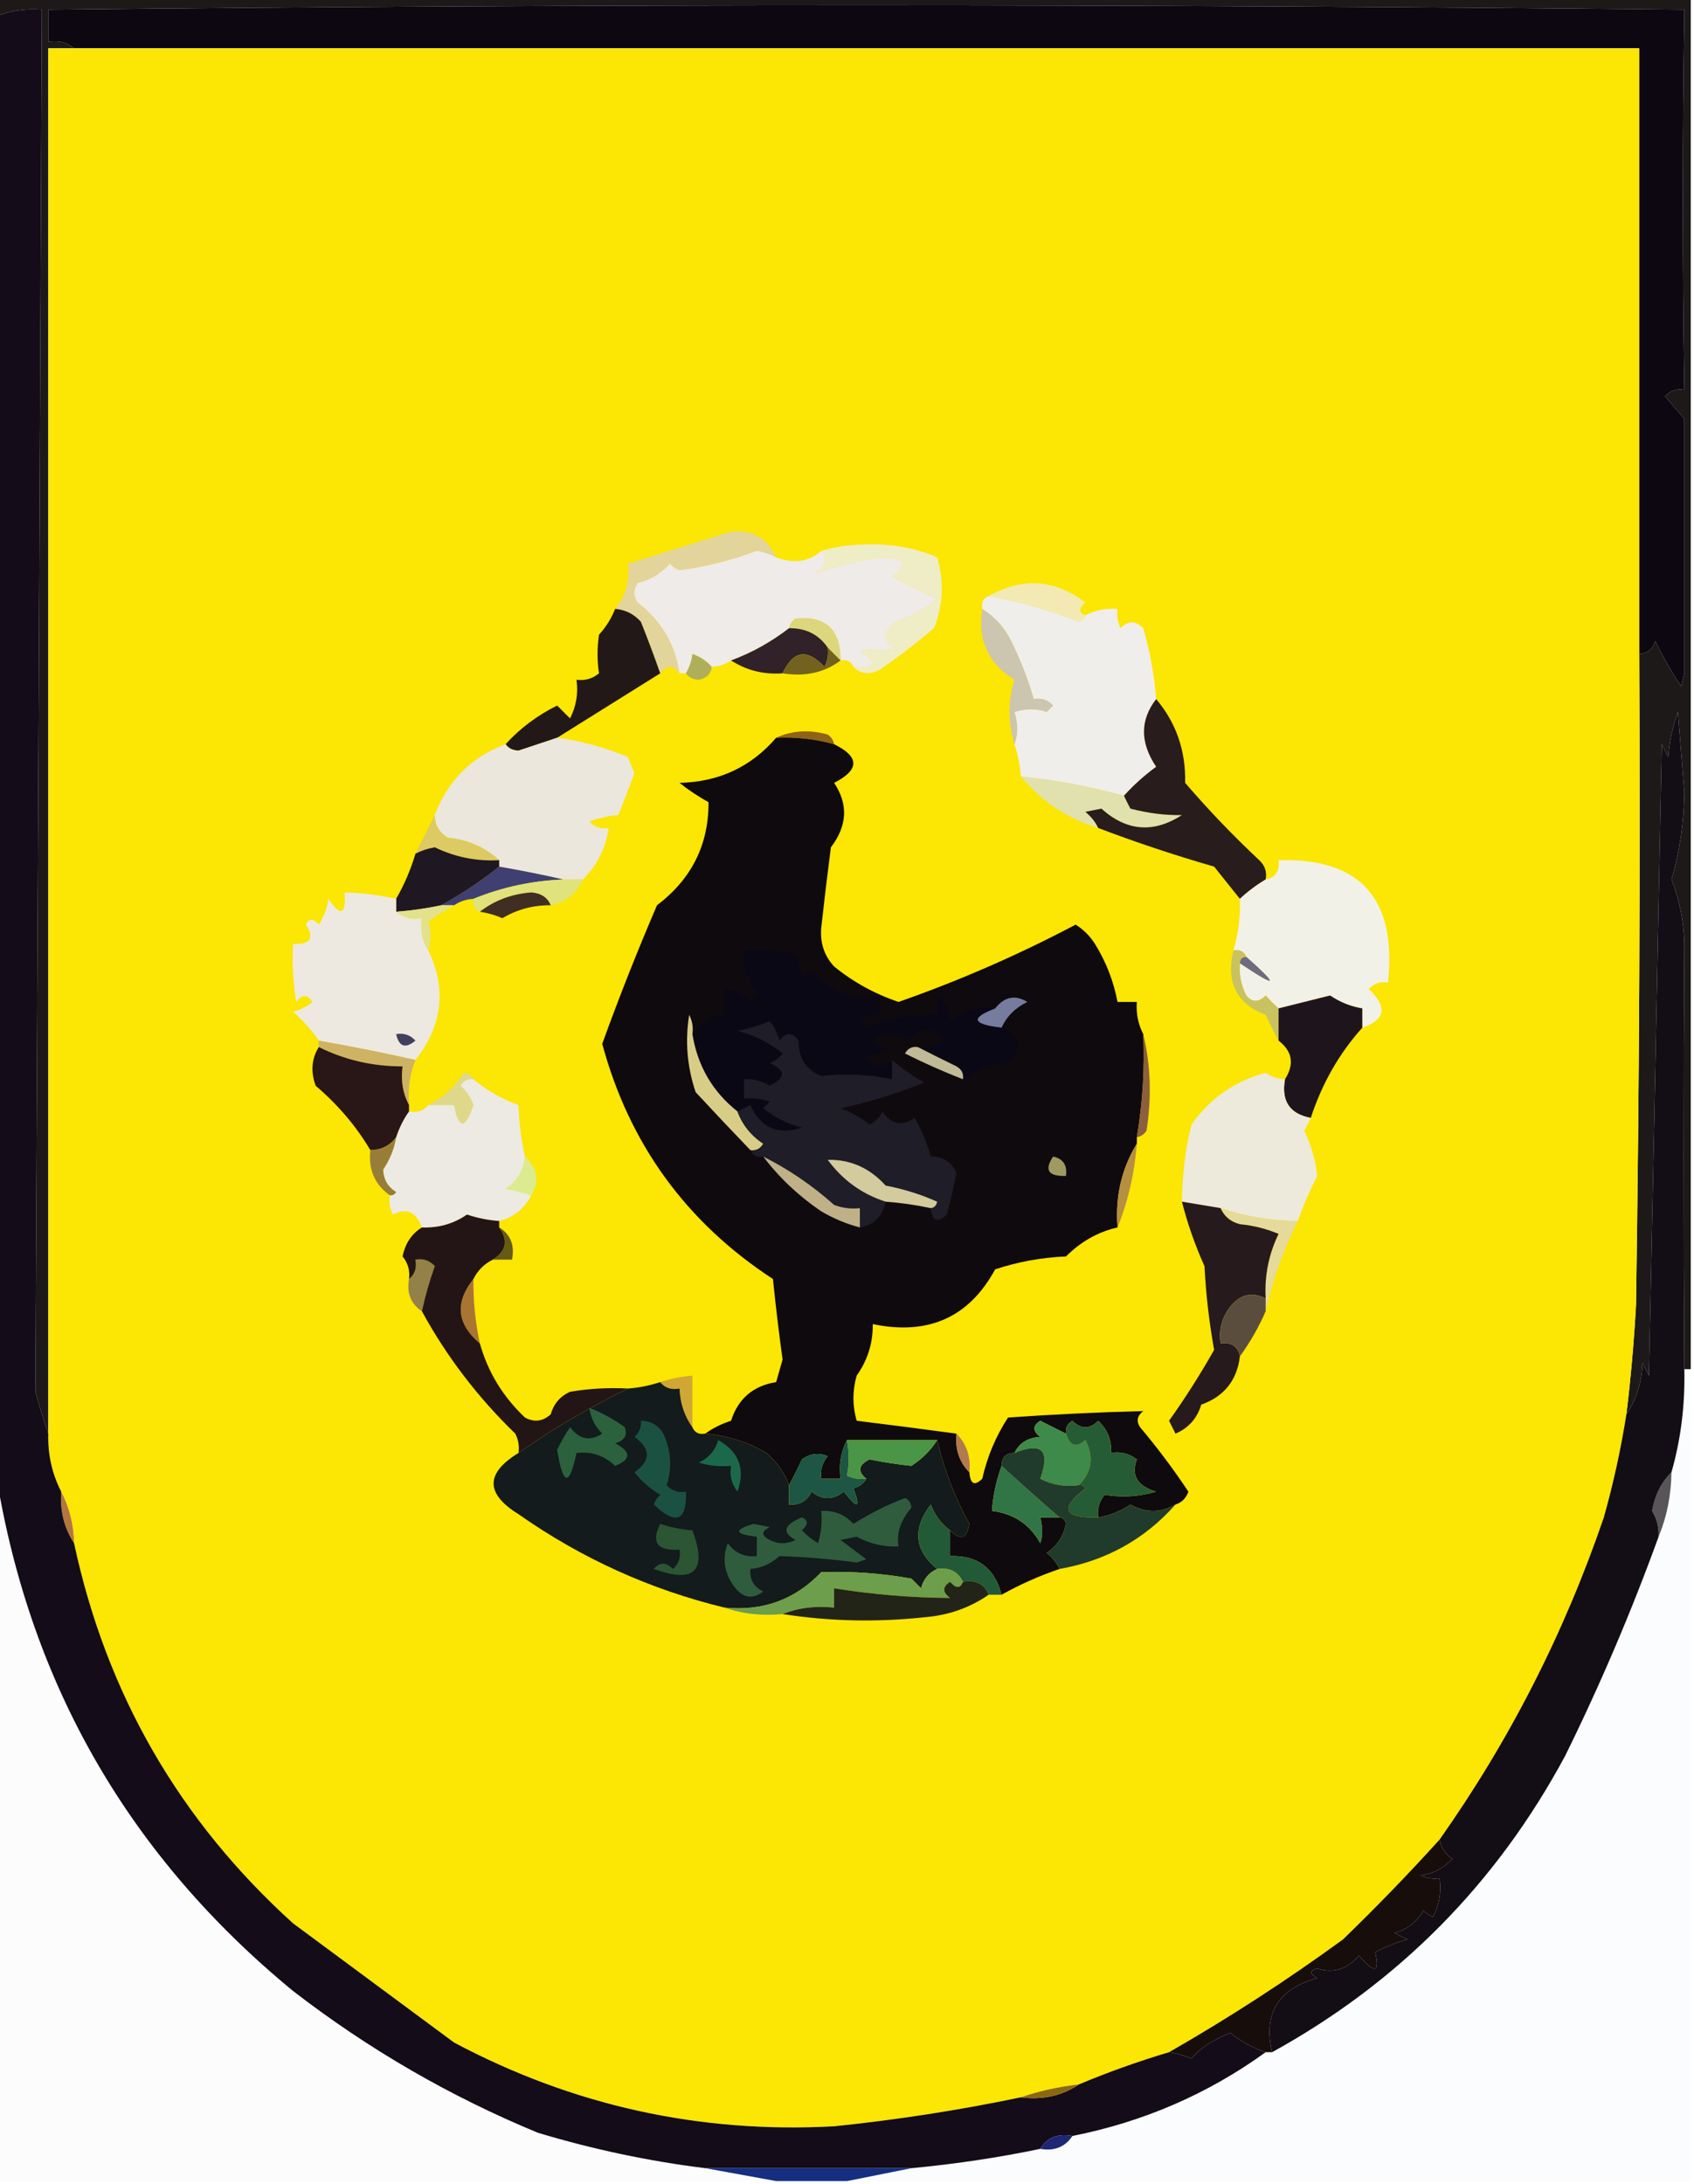 <?xml version="1.0" encoding="UTF-8"?>
<!DOCTYPE svg PUBLIC "-//W3C//DTD SVG 1.1//EN" "http://www.w3.org/Graphics/SVG/1.1/DTD/svg11.dtd">
<svg xmlns="http://www.w3.org/2000/svg" version="1.1" width="263px" height="339px" style="shape-rendering:geometricPrecision; text-rendering:geometricPrecision; image-rendering:optimizeQuality; fill-rule:evenodd; clip-rule:evenodd" xmlns:xlink="http://www.w3.org/1999/xlink">
<g><path style="opacity:1" fill="#1c1918" d="M -0.5,-0.5 C 87.167,-0.5 174.833,-0.5 262.5,-0.5C 262.5,70.5 262.5,141.5 262.5,212.5C 262.167,212.5 261.833,212.5 261.5,212.5C 261.365,190.349 261.365,168.349 261.5,146.5C 261.411,142.972 260.744,139.638 259.5,136.5C 260.772,132.183 261.438,127.683 261.5,123C 261.167,118.833 260.833,114.667 260.5,110.5C 259.686,112.766 259.186,115.1 259,117.5C 258.667,116.833 258.333,116.167 258,115.5C 257.36,148.167 256.693,180.834 256,213.5C 255.667,212.833 255.333,212.167 255,211.5C 254.902,214.522 254.068,217.189 252.5,219.5C 253.188,213.866 253.688,208.199 254,202.5C 254.5,168.835 254.667,135.168 254.5,101.5C 255.75,101.423 256.583,100.756 257,99.5C 258.182,101.938 259.515,104.271 261,106.5C 261.167,105.833 261.333,105.167 261.5,104.5C 261.49,91.352 261.49,78.185 261.5,65C 260.491,63.832 259.491,62.665 258.5,61.5C 259.325,60.614 260.325,60.281 261.5,60.5C 261.192,40.907 261.192,21.241 261.5,1.5C 176.022,0.612 91.355,0.612 7.5,1.5C 7.5,3.167 7.5,4.833 7.5,6.5C 9.099,6.232 10.432,6.566 11.5,7.5C 10.167,7.5 8.833,7.5 7.5,7.5C 7.5,79.167 7.5,150.833 7.5,222.5C 6.784,220.444 6.117,218.277 5.5,216C 5.845,144.512 6.178,73.012 6.5,1.5C 4.05,1.298 1.717,1.631 -0.5,2.5C -0.5,1.5 -0.5,0.5 -0.5,-0.5 Z"/></g>
<g><path style="opacity:1" fill="#0c0711" d="M 254.5,101.5 C 254.5,70.167 254.5,38.833 254.5,7.5C 173.5,7.5 92.5,7.5 11.5,7.5C 10.432,6.566 9.099,6.232 7.5,6.5C 7.5,4.833 7.5,3.167 7.5,1.5C 91.355,0.612 176.022,0.612 261.5,1.5C 261.192,21.241 261.192,40.907 261.5,60.5C 260.325,60.281 259.325,60.614 258.5,61.5C 259.491,62.665 260.491,63.832 261.5,65C 261.49,78.185 261.49,91.352 261.5,104.5C 261.333,105.167 261.167,105.833 261,106.5C 259.515,104.271 258.182,101.938 257,99.5C 256.583,100.756 255.75,101.423 254.5,101.5 Z"/></g>
<g><path style="opacity:1" fill="#fce603" d="M 11.5,7.5 C 92.5,7.5 173.5,7.5 254.5,7.5C 254.5,38.833 254.5,70.167 254.5,101.5C 254.667,135.168 254.5,168.835 254,202.5C 253.688,208.199 253.188,213.866 252.5,219.5C 251.653,224.888 250.487,230.221 249,235.5C 242.867,253.441 234.367,270.107 223.5,285.5C 218.731,290.771 213.731,295.938 208.5,301C 199.776,307.356 190.776,313.189 181.5,318.5C 176.729,319.919 172.062,321.585 167.5,323.5C 164.311,323.858 161.311,324.525 158.5,325.5C 148.943,327.493 139.276,328.993 129.5,330C 108.601,331.129 88.935,326.796 70.5,317C 62.181,310.838 53.848,304.671 45.5,298.5C 27.833,282.519 16.5,262.852 11.5,239.5C 11.435,236.572 10.768,233.905 9.5,231.5C 8.072,228.697 7.405,225.697 7.5,222.5C 7.5,150.833 7.5,79.167 7.5,7.5C 8.833,7.5 10.167,7.5 11.5,7.5 Z"/></g>
<g><path style="opacity:1" fill="#e2d49a" d="M 120.5,86.5 C 119.584,86.018 118.584,85.685 117.5,85.5C 113.449,87.016 109.449,88.016 105.5,88.5C 104.914,88.291 104.414,87.957 104,87.5C 102.663,89.004 100.996,90.004 99,90.5C 98.333,91.5 98.333,92.5 99,93.5C 102.688,96.335 104.854,100.002 105.5,104.5C 104.5,103.167 103.5,103.167 102.5,104.5C 101.578,101.874 100.578,99.207 99.5,96.5C 98.423,95.295 97.09,94.628 95.5,94.5C 97.148,92.544 97.815,90.211 97.5,87.5C 102.869,85.808 108.203,84.141 113.5,82.5C 116.864,82.226 119.197,83.559 120.5,86.5 Z"/></g>
<g><path style="opacity:1" fill="#efebe9" d="M 120.5,86.5 C 123.277,87.528 125.61,87.195 127.5,85.5C 128.645,86.793 128.311,87.959 126.5,89C 129.78,87.81 133.28,86.977 137,86.5C 140.605,86.584 141.105,87.584 138.5,89.5C 140.824,90.662 143.158,91.829 145.5,93C 143.535,94.565 141.369,95.732 139,96.5C 136.887,98.271 137.053,99.771 139.5,101C 137.557,100.695 135.557,100.695 133.5,101C 136.332,102.908 135.999,103.741 132.5,103.5C 132.158,102.662 131.492,102.328 130.5,102.5C 130.512,97.675 128.179,95.509 123.5,96C 122.944,96.383 122.611,96.883 122.5,97.5C 119.703,99.653 116.703,101.319 113.5,102.5C 112.609,103.11 111.609,103.443 110.5,103.5C 109.739,102.609 108.739,101.942 107.5,101.5C 107.407,102.472 107.074,103.472 106.5,104.5C 106.167,104.5 105.833,104.5 105.5,104.5C 104.854,100.002 102.688,96.335 99,93.5C 98.333,92.5 98.333,91.5 99,90.5C 100.996,90.004 102.663,89.004 104,87.5C 104.414,87.957 104.914,88.291 105.5,88.5C 109.449,88.016 113.449,87.016 117.5,85.5C 118.584,85.685 119.584,86.018 120.5,86.5 Z"/></g>
<g><path style="opacity:1" fill="#efedc5" d="M 127.5,85.5 C 129.641,84.837 131.975,84.503 134.5,84.5C 138.403,84.365 142.07,85.031 145.5,86.5C 146.604,90.267 146.437,93.933 145,97.5C 142.263,99.828 139.43,101.995 136.5,104C 134.934,104.765 133.601,104.598 132.5,103.5C 135.999,103.741 136.332,102.908 133.5,101C 135.557,100.695 137.557,100.695 139.5,101C 137.053,99.771 136.887,98.271 139,96.5C 141.369,95.732 143.535,94.565 145.5,93C 143.158,91.829 140.824,90.662 138.5,89.5C 141.105,87.584 140.605,86.584 137,86.5C 133.28,86.977 129.78,87.81 126.5,89C 128.311,87.959 128.645,86.793 127.5,85.5 Z"/></g>
<g><path style="opacity:1" fill="#f2eab2" d="M 168.5,95.5 C 168.44,96.043 168.107,96.376 167.5,96.5C 162.975,94.752 158.309,93.419 153.5,92.5C 158.719,89.556 163.719,89.889 168.5,93.5C 167.45,94.429 167.45,95.095 168.5,95.5 Z"/></g>
<g><path style="opacity:1" fill="#f0eeeb" d="M 153.5,92.5 C 158.309,93.419 162.975,94.752 167.5,96.5C 168.107,96.376 168.44,96.043 168.5,95.5C 170.042,94.699 171.708,94.366 173.5,94.5C 173.351,95.552 173.517,96.552 174,97.5C 175.113,96.289 176.28,96.289 177.5,97.5C 178.539,101.105 179.205,104.772 179.5,108.5C 176.984,111.754 176.984,115.254 179.5,119C 177.638,120.366 175.972,121.866 174.5,123.5C 169.321,122.067 163.988,121.067 158.5,120.5C 158.371,118.784 158.038,117.117 157.5,115.5C 158.071,114.027 158.071,112.36 157.5,110.5C 159.331,109.948 160.997,109.948 162.5,110.5C 162.833,110.167 163.167,109.833 163.5,109.5C 162.675,108.614 161.675,108.281 160.5,108.5C 159.609,105.425 158.443,102.425 157,99.5C 155.951,97.382 154.451,95.716 152.5,94.5C 152.328,93.508 152.662,92.842 153.5,92.5 Z"/></g>
<g><path style="opacity:1" fill="#dcd67d" d="M 130.5,102.5 C 129.833,101.833 129.167,101.167 128.5,100.5C 127.089,98.461 125.089,97.461 122.5,97.5C 122.611,96.883 122.944,96.383 123.5,96C 128.179,95.509 130.512,97.675 130.5,102.5 Z"/></g>
<g><path style="opacity:1" fill="#231818" d="M 95.5,94.5 C 97.09,94.628 98.423,95.295 99.5,96.5C 100.578,99.207 101.578,101.874 102.5,104.5C 97.167,107.833 91.833,111.167 86.5,114.5C 84.516,115.156 82.516,115.822 80.5,116.5C 79.584,116.457 78.917,116.124 78.5,115.5C 80.74,113.034 83.407,111.034 86.5,109.5C 87.167,110.167 87.833,110.833 88.5,111.5C 89.466,109.604 89.799,107.604 89.5,105.5C 90.822,105.67 91.989,105.337 93,104.5C 92.695,102.557 92.695,100.557 93,98.5C 94.095,97.307 94.928,95.973 95.5,94.5 Z"/></g>
<g><path style="opacity:1" fill="#302228" d="M 122.5,97.5 C 125.089,97.461 127.089,98.461 128.5,100.5C 128.649,101.552 128.483,102.552 128,103.5C 125.294,100.61 123.128,100.943 121.5,104.5C 118.579,104.717 115.913,104.051 113.5,102.5C 116.703,101.319 119.703,99.653 122.5,97.5 Z"/></g>
<g><path style="opacity:1" fill="#73621f" d="M 128.5,100.5 C 129.167,101.167 129.833,101.833 130.5,102.5C 128.012,104.388 125.012,105.055 121.5,104.5C 123.128,100.943 125.294,100.61 128,103.5C 128.483,102.552 128.649,101.552 128.5,100.5 Z"/></g>
<g><path style="opacity:1" fill="#afaf59" d="M 110.5,103.5 C 110.38,104.586 109.713,105.253 108.5,105.5C 107.584,105.457 106.917,105.124 106.5,104.5C 107.074,103.472 107.407,102.472 107.5,101.5C 108.739,101.942 109.739,102.609 110.5,103.5 Z"/></g>
<g><path style="opacity:1" fill="#ccc5b0" d="M 152.5,94.5 C 154.451,95.716 155.951,97.382 157,99.5C 158.443,102.425 159.609,105.425 160.5,108.5C 161.675,108.281 162.675,108.614 163.5,109.5C 163.167,109.833 162.833,110.167 162.5,110.5C 160.997,109.948 159.331,109.948 157.5,110.5C 158.071,112.36 158.071,114.027 157.5,115.5C 156.491,112.026 156.491,108.693 157.5,105.5C 153.419,103 151.752,99.334 152.5,94.5 Z"/></g>
<g><path style="opacity:1" fill="#8e6217" d="M 120.5,114.5 C 122.966,113.366 125.633,113.199 128.5,114C 129.056,114.383 129.389,114.883 129.5,115.5C 126.57,114.701 123.57,114.368 120.5,114.5 Z"/></g>
<g><path style="opacity:1" fill="#ebe7dd" d="M 86.5,114.5 C 90.224,114.984 93.89,115.984 97.5,117.5C 97.833,118.333 98.167,119.167 98.5,120C 97.701,122.149 96.868,124.316 96,126.5C 94.578,126.594 93.078,126.928 91.5,127.5C 92.325,128.386 93.325,128.719 94.5,128.5C 94.052,131.613 92.718,134.28 90.5,136.5C 89.5,136.5 88.5,136.5 87.5,136.5C 84.275,135.763 80.941,135.097 77.5,134.5C 77.5,134.167 77.5,133.833 77.5,133.5C 75.333,131.489 72.666,130.322 69.5,130C 68.177,129.184 67.511,128.017 67.5,126.5C 69.549,121.117 73.216,117.45 78.5,115.5C 78.917,116.124 79.584,116.457 80.5,116.5C 82.516,115.822 84.516,115.156 86.5,114.5 Z"/></g>
<g><path style="opacity:1" fill="#e1e1ad" d="M 158.5,120.5 C 163.988,121.067 169.321,122.067 174.5,123.5C 174.804,124.15 175.137,124.817 175.5,125.5C 178.271,126.217 180.937,126.551 183.5,126.5C 179.072,129.35 174.905,129.017 171,125.5C 170.167,125.667 169.333,125.833 168.5,126C 169.381,126.708 170.047,127.542 170.5,128.5C 165.669,127.057 161.669,124.391 158.5,120.5 Z"/></g>
<g><path style="opacity:1" fill="#0f0a0e" d="M 120.5,114.5 C 123.57,114.368 126.57,114.701 129.5,115.5C 133.473,117.46 133.473,119.46 129.5,121.5C 131.719,124.822 131.553,128.156 129,131.5C 128.459,135.662 127.959,139.828 127.5,144C 127.305,146.352 127.972,148.352 129.5,150C 132.477,152.419 135.81,154.252 139.5,155.5C 148.944,152.196 158.11,148.196 167,143.5C 168.221,144.272 169.221,145.272 170,146.5C 171.722,149.279 172.889,152.279 173.5,155.5C 174.5,155.5 175.5,155.5 176.5,155.5C 176.366,157.292 176.699,158.958 177.5,160.5C 177.733,165.895 177.4,171.228 176.5,176.5C 176.5,176.833 176.5,177.167 176.5,177.5C 174.124,181.393 173.124,185.727 173.5,190.5C 170.486,191.179 167.82,192.679 165.5,195C 161.713,195.16 158.046,195.826 154.5,197C 150.452,204.457 144.119,207.291 135.5,205.5C 135.54,208.425 134.707,211.091 133,213.5C 132.333,215.833 132.333,218.167 133,220.5C 138.267,221.145 143.433,221.812 148.5,222.5C 148.259,224.898 148.926,226.898 150.5,228.5C 150.639,230.337 151.306,230.67 152.5,229.5C 153.267,226.082 154.6,222.915 156.5,220C 163.535,219.507 170.535,219.174 177.5,219C 176.549,219.718 176.383,220.551 177,221.5C 179.692,224.692 182.192,228.025 184.5,231.5C 184.145,232.522 183.478,233.189 182.5,233.5C 180.186,234.821 177.853,234.821 175.5,233.5C 173.944,234.547 172.277,235.214 170.5,235.5C 170.33,234.178 170.663,233.011 171.5,232C 174.199,232.438 176.865,232.272 179.5,231.5C 176.58,230.638 175.58,228.972 176.5,226.5C 175.311,225.571 173.978,225.238 172.5,225.5C 172.617,223.516 171.95,221.85 170.5,220.5C 169.167,221.833 167.833,221.833 166.5,220.5C 165.702,220.957 165.369,221.624 165.5,222.5C 164.193,221.847 162.86,221.18 161.5,220.5C 160.289,221.274 160.289,222.107 161.5,223C 159.563,223.122 158.23,223.955 157.5,225.5C 156.167,225.5 155.5,226.167 155.5,227.5C 154.657,229.836 154.157,232.169 154,234.5C 157.382,234.912 159.882,236.579 161.5,239.5C 161.906,238.443 161.906,237.109 161.5,235.5C 162.5,235.5 163.5,235.5 164.5,235.5C 165.043,235.56 165.376,235.893 165.5,236.5C 165.099,238.434 164.099,239.934 162.5,241C 163.381,241.708 164.047,242.542 164.5,243.5C 161.378,244.561 158.378,245.894 155.5,247.5C 154.431,243.357 151.765,241.357 147.5,241.5C 147.5,240.167 147.5,238.833 147.5,237.5C 149.124,239.137 150.124,238.803 150.5,236.5C 148.231,232.387 146.564,228.054 145.5,223.5C 140.833,223.5 136.167,223.5 131.5,223.5C 130.539,225.265 130.205,227.265 130.5,229.5C 129.5,229.5 128.5,229.5 127.5,229.5C 127.33,228.178 127.663,227.011 128.5,226C 127.101,225.405 125.768,225.572 124.5,226.5C 123.828,227.949 123.161,229.282 122.5,230.5C 121.79,228.588 120.623,226.921 119,225.5C 116.042,223.782 112.875,222.782 109.5,222.5C 110.641,221.661 111.974,220.994 113.5,220.5C 114.596,217.072 116.929,215.072 120.5,214.5C 120.833,213.333 121.167,212.167 121.5,211C 120.927,206.842 120.427,202.676 120,198.5C 106.524,189.692 97.691,177.526 93.5,162C 96.097,154.813 98.931,147.647 102,140.5C 107.375,136.417 110.042,131.083 110,124.5C 108.414,123.624 106.914,122.624 105.5,121.5C 111.606,121.362 116.606,119.029 120.5,114.5 Z"/></g>
<g><path style="opacity:1" fill="#ddca62" d="M 67.5,126.5 C 67.511,128.017 68.177,129.184 69.5,130C 72.666,130.322 75.333,131.489 77.5,133.5C 73.987,133.693 70.654,133.026 67.5,131.5C 66.416,131.685 65.416,132.018 64.5,132.5C 65.522,130.456 66.522,128.456 67.5,126.5 Z"/></g>
<g><path style="opacity:1" fill="#281c1d" d="M 179.5,108.5 C 182.605,112.177 184.105,116.51 184,121.5C 187.603,125.692 191.436,129.692 195.5,133.5C 196.386,134.325 196.719,135.325 196.5,136.5C 195.074,137.341 193.74,138.341 192.5,139.5C 191.19,137.852 189.857,136.186 188.5,134.5C 182.294,132.708 176.294,130.708 170.5,128.5C 170.047,127.542 169.381,126.708 168.5,126C 169.333,125.833 170.167,125.667 171,125.5C 174.905,129.017 179.072,129.35 183.5,126.5C 180.937,126.551 178.271,126.217 175.5,125.5C 175.137,124.817 174.804,124.15 174.5,123.5C 175.972,121.866 177.638,120.366 179.5,119C 176.984,115.254 176.984,111.754 179.5,108.5 Z"/></g>
<g><path style="opacity:1" fill="#f2f1e7" d="M 211.5,159.5 C 211.5,158.5 211.5,157.5 211.5,156.5C 209.723,156.214 208.056,155.547 206.5,154.5C 203.815,155.171 201.148,155.838 198.5,156.5C 197.849,155.909 197.182,155.243 196.5,154.5C 195.391,155.59 194.391,155.59 193.5,154.5C 192.691,152.929 192.357,151.262 192.5,149.5C 198.338,153.418 198.671,153.084 193.5,148.5C 193.158,147.662 192.492,147.328 191.5,147.5C 192.265,144.904 192.599,142.237 192.5,139.5C 193.74,138.341 195.074,137.341 196.5,136.5C 198.048,136.179 198.715,135.179 198.5,133.5C 211.203,133.127 216.869,139.46 215.5,152.5C 214.325,152.281 213.325,152.614 212.5,153.5C 215.455,156.264 215.121,158.264 211.5,159.5 Z"/></g>
<g><path style="opacity:1" fill="#3f3f72" d="M 77.5,134.5 C 80.941,135.097 84.275,135.763 87.5,136.5C 82.636,136.679 77.97,137.679 73.5,139.5C 72.391,139.557 71.391,139.89 70.5,140.5C 69.833,140.5 69.167,140.5 68.5,140.5C 71.667,138.75 74.667,136.75 77.5,134.5 Z"/></g>
<g><path style="opacity:1" fill="#1f1722" d="M 77.5,133.5 C 77.5,133.833 77.5,134.167 77.5,134.5C 74.667,136.75 71.667,138.75 68.5,140.5C 66.194,140.993 63.861,141.326 61.5,141.5C 61.5,140.833 61.5,140.167 61.5,139.5C 62.773,137.287 63.773,134.954 64.5,132.5C 65.416,132.018 66.416,131.685 67.5,131.5C 70.654,133.026 73.987,133.693 77.5,133.5 Z"/></g>
<g><path style="opacity:1" fill="#e0e27b" d="M 87.5,136.5 C 88.5,136.5 89.5,136.5 90.5,136.5C 89.556,138.688 87.889,140.021 85.5,140.5C 85.03,139.307 84.03,138.64 82.5,138.5C 79.445,138.737 76.778,139.737 74.5,141.5C 73.662,141.158 73.328,140.492 73.5,139.5C 77.97,137.679 82.636,136.679 87.5,136.5 Z"/></g>
<g><path style="opacity:1" fill="#412e23" d="M 85.5,140.5 C 82.819,140.462 80.319,141.129 78,142.5C 76.862,142.011 75.695,141.678 74.5,141.5C 76.778,139.737 79.445,138.737 82.5,138.5C 84.03,138.64 85.03,139.307 85.5,140.5 Z"/></g>
<g><path style="opacity:1" fill="#ede9e0" d="M 61.5,139.5 C 61.5,140.167 61.5,140.833 61.5,141.5C 62.568,142.434 63.901,142.768 65.5,142.5C 65.216,144.415 65.549,146.081 66.5,147.5C 69.373,153.498 68.706,159.164 64.5,164.5C 59.539,163.386 54.539,162.386 49.5,161.5C 48.404,159.897 47.07,158.397 45.5,157C 46.624,156.751 47.624,156.251 48.5,155.5C 47.726,154.289 46.893,154.289 46,155.5C 45.502,152.518 45.335,149.518 45.5,146.5C 48.205,146.62 48.871,145.62 47.5,143.5C 47.938,142.494 48.604,142.494 49.5,143.5C 50.281,142.271 50.781,140.938 51,139.5C 52.908,142.332 53.741,141.999 53.5,138.5C 56.206,138.575 58.873,138.908 61.5,139.5 Z"/></g>
<g><path style="opacity:1" fill="#e2e28c" d="M 68.5,140.5 C 69.167,140.5 69.833,140.5 70.5,140.5C 69.192,141.232 67.858,142.066 66.5,143C 66.966,144.299 66.966,145.799 66.5,147.5C 65.549,146.081 65.216,144.415 65.5,142.5C 63.901,142.768 62.568,142.434 61.5,141.5C 63.861,141.326 66.194,140.993 68.5,140.5 Z"/></g>
<g><path style="opacity:1" fill="#6f6b81" d="M 192.5,149.5 C 192.5,148.833 192.833,148.5 193.5,148.5C 198.671,153.084 198.338,153.418 192.5,149.5 Z"/></g>
<g><path style="opacity:1" fill="#767c9e" d="M 155.5,159.5 C 150.914,158.985 150.581,157.985 154.5,156.5C 155.936,154.681 157.603,154.348 159.5,155.5C 157.625,156.409 156.292,157.743 155.5,159.5 Z"/></g>
<g><path style="opacity:1" fill="#c8c261" d="M 191.5,147.5 C 192.492,147.328 193.158,147.662 193.5,148.5C 192.833,148.5 192.5,148.833 192.5,149.5C 192.357,151.262 192.691,152.929 193.5,154.5C 194.391,155.59 195.391,155.59 196.5,154.5C 197.182,155.243 197.849,155.909 198.5,156.5C 198.5,158.167 198.5,159.833 198.5,161.5C 197.839,160.282 197.172,158.949 196.5,157.5C 191.977,155.788 190.31,152.455 191.5,147.5 Z"/></g>
<g><path style="opacity:1" fill="#1e151c" d="M 211.5,159.5 C 207.922,163.477 205.256,168.144 203.5,173.5C 200.224,172.878 198.891,170.878 199.5,167.5C 200.987,165.158 200.654,163.158 198.5,161.5C 198.5,159.833 198.5,158.167 198.5,156.5C 201.148,155.838 203.815,155.171 206.5,154.5C 208.056,155.547 209.723,156.214 211.5,156.5C 211.5,157.5 211.5,158.5 211.5,159.5 Z"/></g>
<g><path style="opacity:1" fill="#423f61" d="M 61.5,160.5 C 62.675,160.281 63.675,160.614 64.5,161.5C 62.948,162.798 61.948,162.465 61.5,160.5 Z"/></g>
<g><path style="opacity:1" fill="#0b0816" d="M 154.5,156.5 C 150.581,157.985 150.914,158.985 155.5,159.5C 158.38,160.523 158.88,162.19 157,164.5C 154.577,164.933 152.077,165.933 149.5,167.5C 149.631,166.624 149.298,165.957 148.5,165.5C 146.396,164.481 144.396,163.481 142.5,162.5C 143.978,162.762 145.311,162.429 146.5,161.5C 144.882,159.164 143.048,159.164 141,161.5C 139.186,160.24 137.353,160.24 135.5,161.5C 136.376,162.251 137.376,162.751 138.5,163C 137.167,163.333 135.833,163.667 134.5,164C 135.682,165.768 137.015,165.935 138.5,164.5C 138.5,165.5 138.5,166.5 138.5,167.5C 134.776,166.735 131.11,166.568 127.5,167C 125.113,166.024 123.946,164.191 124,161.5C 123,160.167 122,160.167 121,161.5C 120.751,160.376 120.251,159.376 119.5,158.5C 117.885,159.154 116.218,159.654 114.5,160C 117.112,160.639 119.446,161.806 121.5,163.5C 120.975,164.192 120.308,164.692 119.5,165C 122.044,166.099 122.044,167.265 119.5,168.5C 118.264,167.754 116.93,167.421 115.5,167.5C 115.5,168.5 115.5,169.5 115.5,170.5C 116.873,170.343 118.207,170.51 119.5,171C 119.167,171.333 118.833,171.667 118.5,172C 120.275,173.439 122.275,174.439 124.5,175C 120.761,176.223 118.095,175.056 116.5,171.5C 115.817,171.863 115.15,172.196 114.5,172.5C 110.637,169.446 108.303,165.446 107.5,160.5C 108.67,158.721 110.336,157.721 112.5,157.5C 112.5,156.167 112.5,154.833 112.5,153.5C 114.143,153.48 115.476,154.147 116.5,155.5C 116.833,155 117.167,154.5 117.5,154C 115.997,152.079 115.331,149.912 115.5,147.5C 118.187,147.336 120.854,147.503 123.5,148C 123.727,149.135 124.06,150.302 124.5,151.5C 125.086,151.291 125.586,150.957 126,150.5C 128.654,153.87 132.154,155.204 136.5,154.5C 136.5,155.5 136.5,156.5 136.5,157.5C 135.325,157.281 134.325,157.614 133.5,158.5C 133.833,158.833 134.167,159.167 134.5,159.5C 138.028,158.079 141.694,157.412 145.5,157.5C 145.351,156.448 145.517,155.448 146,154.5C 146.967,155.678 147.467,157.011 147.5,158.5C 149.51,156.829 151.843,156.162 154.5,156.5 Z"/></g>
<g><path style="opacity:1" fill="#c0ba97" d="M 142.5,162.5 C 144.396,163.481 146.396,164.481 148.5,165.5C 149.298,165.957 149.631,166.624 149.5,167.5C 146.458,166.319 143.458,164.985 140.5,163.5C 140.957,162.702 141.624,162.369 142.5,162.5 Z"/></g>
<g><path style="opacity:1" fill="#cfb364" d="M 49.5,162.5 C 49.5,162.167 49.5,161.833 49.5,161.5C 54.539,162.386 59.539,163.386 64.5,164.5C 63.631,166.717 63.298,169.05 63.5,171.5C 62.539,169.735 62.205,167.735 62.5,165.5C 57.87,165.506 53.537,164.506 49.5,162.5 Z"/></g>
<g><path style="opacity:1" fill="#d8cd87" d="M 107.5,160.5 C 108.303,165.446 110.637,169.446 114.5,172.5C 115.263,174.567 116.596,176.234 118.5,177.5C 118.043,178.298 117.376,178.631 116.5,178.5C 113.683,175.574 110.849,172.574 108,169.5C 106.675,165.572 106.342,161.572 107,157.5C 107.483,158.448 107.649,159.448 107.5,160.5 Z"/></g>
<g><path style="opacity:1" fill="#edeae3" d="M 73.5,167.5 C 75.584,169.246 77.917,170.579 80.5,171.5C 80.575,174.206 80.908,176.873 81.5,179.5C 81.297,181.638 80.297,183.305 78.5,184.5C 79.905,184.76 81.238,185.093 82.5,185.5C 81.415,187.587 79.749,188.92 77.5,189.5C 75.801,189.38 74.135,189.046 72.5,188.5C 70.423,189.937 68.09,190.604 65.5,190.5C 64.608,188.054 63.108,187.388 61,188.5C 60.517,187.552 60.35,186.552 60.5,185.5C 60.938,185.565 61.272,185.399 61.5,185C 60.196,184.196 59.529,183.029 59.5,181.5C 60.547,179.944 61.214,178.277 61.5,176.5C 61.989,175.005 62.655,173.671 63.5,172.5C 64.791,172.737 65.791,172.404 66.5,171.5C 67.833,171.5 69.167,171.5 70.5,171.5C 71.216,175.327 72.216,175.327 73.5,171.5C 73.081,170.328 72.415,169.328 71.5,168.5C 71.957,167.702 72.624,167.369 73.5,167.5 Z"/></g>
<g><path style="opacity:1" fill="#dfd88b" d="M 73.5,167.5 C 72.624,167.369 71.957,167.702 71.5,168.5C 72.415,169.328 73.081,170.328 73.5,171.5C 72.216,175.327 71.216,175.327 70.5,171.5C 69.167,171.5 67.833,171.5 66.5,171.5C 68.751,170.373 70.585,168.706 72,166.5C 72.765,166.57 73.265,166.903 73.5,167.5 Z"/></g>
<g><path style="opacity:1" fill="#8c603c" d="M 177.5,160.5 C 178.65,165.316 178.816,170.316 178,175.5C 177.617,176.056 177.117,176.389 176.5,176.5C 177.4,171.228 177.733,165.895 177.5,160.5 Z"/></g>
<g><path style="opacity:1" fill="#edeadb" d="M 199.5,167.5 C 198.891,170.878 200.224,172.878 203.5,173.5C 203.196,174.15 202.863,174.817 202.5,175.5C 203.572,177.717 204.239,180.05 204.5,182.5C 203.213,185.071 202.213,187.404 201.5,189.5C 197.37,189.466 193.37,188.799 189.5,187.5C 187.5,187.167 185.5,186.833 183.5,186.5C 183.562,182.112 184.062,178.112 185,174.5C 187.894,170.432 191.728,167.766 196.5,166.5C 197.417,167.127 198.417,167.461 199.5,167.5 Z"/></g>
<g><path style="opacity:1" fill="#1f1d27" d="M 138.5,164.5 C 140.01,165.836 141.677,167.003 143.5,168C 138.997,169.807 134.664,171.14 130.5,172C 132.129,172.585 133.629,173.419 135,174.5C 135.945,174.095 136.612,173.428 137,172.5C 138.396,174.527 140.062,174.86 142,173.5C 143.122,175.42 143.956,177.42 144.5,179.5C 146.359,179.461 147.692,180.294 148.5,182C 148.165,183.867 147.665,186.034 147,188.5C 145.539,189.883 144.706,189.549 144.5,187.5C 145.043,187.44 145.376,187.107 145.5,186.5C 142.938,185.359 140.272,184.526 137.5,184C 135.035,181.263 132.035,179.93 128.5,180C 130.823,183.156 133.823,185.323 137.5,186.5C 137.043,188.773 135.71,190.106 133.5,190.5C 133.5,189.5 133.5,188.5 133.5,187.5C 132.127,187.657 130.793,187.49 129.5,187C 126.122,183.985 122.456,181.485 118.5,179.5C 117.508,179.672 116.842,179.338 116.5,178.5C 117.376,178.631 118.043,178.298 118.5,177.5C 116.596,176.234 115.263,174.567 114.5,172.5C 115.15,172.196 115.817,171.863 116.5,171.5C 118.095,175.056 120.761,176.223 124.5,175C 122.275,174.439 120.275,173.439 118.5,172C 118.833,171.667 119.167,171.333 119.5,171C 118.207,170.51 116.873,170.343 115.5,170.5C 115.5,169.5 115.5,168.5 115.5,167.5C 116.93,167.421 118.264,167.754 119.5,168.5C 122.044,167.265 122.044,166.099 119.5,165C 120.308,164.692 120.975,164.192 121.5,163.5C 119.446,161.806 117.112,160.639 114.5,160C 116.218,159.654 117.885,159.154 119.5,158.5C 120.251,159.376 120.751,160.376 121,161.5C 122,160.167 123,160.167 124,161.5C 123.946,164.191 125.113,166.024 127.5,167C 131.11,166.568 134.776,166.735 138.5,167.5C 138.5,166.5 138.5,165.5 138.5,164.5 Z"/></g>
<g><path style="opacity:1" fill="#291617" d="M 49.5,162.5 C 53.537,164.506 57.87,165.506 62.5,165.5C 62.205,167.735 62.539,169.735 63.5,171.5C 63.5,171.833 63.5,172.167 63.5,172.5C 62.655,173.671 61.989,175.005 61.5,176.5C 60.533,177.806 59.199,178.473 57.5,178.5C 55.309,174.794 52.476,171.461 49,168.5C 48.211,166.288 48.377,164.288 49.5,162.5 Z"/></g>
<g><path style="opacity:1" fill="#987d39" d="M 61.5,176.5 C 61.214,178.277 60.547,179.944 59.5,181.5C 59.529,183.029 60.196,184.196 61.5,185C 61.272,185.399 60.938,185.565 60.5,185.5C 58.166,183.824 57.166,181.491 57.5,178.5C 59.199,178.473 60.533,177.806 61.5,176.5 Z"/></g>
<g><path style="opacity:1" fill="#a09a62" d="M 163.5,179.5 C 165.048,179.821 165.715,180.821 165.5,182.5C 162.752,182.598 162.086,181.598 163.5,179.5 Z"/></g>
<g><path style="opacity:1" fill="#dceb8f" d="M 81.5,179.5 C 83.461,181.32 83.794,183.32 82.5,185.5C 81.238,185.093 79.905,184.76 78.5,184.5C 80.297,183.305 81.297,181.638 81.5,179.5 Z"/></g>
<g><path style="opacity:1" fill="#bfb088" d="M 118.5,179.5 C 122.456,181.485 126.122,183.985 129.5,187C 130.793,187.49 132.127,187.657 133.5,187.5C 133.5,188.5 133.5,189.5 133.5,190.5C 131.42,189.956 129.42,189.122 127.5,188C 123.969,185.597 120.969,182.763 118.5,179.5 Z"/></g>
<g><path style="opacity:1" fill="#d3ca9e" d="M 144.5,187.5 C 142.194,187.007 139.861,186.674 137.5,186.5C 133.823,185.323 130.823,183.156 128.5,180C 132.035,179.93 135.035,181.263 137.5,184C 140.272,184.526 142.938,185.359 145.5,186.5C 145.376,187.107 145.043,187.44 144.5,187.5 Z"/></g>
<g><path style="opacity:1" fill="#b68f41" d="M 176.5,177.5 C 176.138,182.103 175.138,186.436 173.5,190.5C 173.124,185.727 174.124,181.393 176.5,177.5 Z"/></g>
<g><path style="opacity:1" fill="#e5da99" d="M 189.5,187.5 C 193.37,188.799 197.37,189.466 201.5,189.5C 199.225,194.042 197.558,198.709 196.5,203.5C 196.5,202.833 196.5,202.167 196.5,201.5C 196.307,197.993 196.973,194.66 198.5,191.5C 196.577,190.692 194.577,190.192 192.5,190C 191.058,189.623 190.058,188.79 189.5,187.5 Z"/></g>
<g><path style="opacity:1" fill="#665a17" d="M 77.5,190.5 C 79.256,191.552 79.923,193.219 79.5,195.5C 78.5,195.5 77.5,195.5 76.5,195.5C 78.599,194.185 78.933,192.518 77.5,190.5 Z"/></g>
<g><path style="opacity:1" fill="#261a1d" d="M 183.5,186.5 C 185.5,186.833 187.5,187.167 189.5,187.5C 190.058,188.79 191.058,189.623 192.5,190C 194.577,190.192 196.577,190.692 198.5,191.5C 196.973,194.66 196.307,197.993 196.5,201.5C 194.11,200.335 192.11,201.002 190.5,203.5C 189.548,205.045 189.215,206.712 189.5,208.5C 191.179,208.285 192.179,208.952 192.5,210.5C 192.05,214.232 190.05,216.732 186.5,218C 185.859,220.13 184.526,221.63 182.5,222.5C 182.167,221.833 181.833,221.167 181.5,220.5C 184.014,216.973 186.348,213.307 188.5,209.5C 187.726,205.221 187.226,200.887 187,196.5C 185.533,193.242 184.367,189.908 183.5,186.5 Z"/></g>
<g><path style="opacity:1" fill="#948147" d="M 65.5,203.5 C 63.787,202.365 63.12,200.698 63.5,198.5C 64.404,197.791 64.737,196.791 64.5,195.5C 65.675,195.281 66.675,195.614 67.5,196.5C 66.675,198.801 66.008,201.135 65.5,203.5 Z"/></g>
<g><path style="opacity:1" fill="#5b4d3e" d="M 196.5,201.5 C 196.5,202.167 196.5,202.833 196.5,203.5C 195.432,205.968 194.098,208.301 192.5,210.5C 192.179,208.952 191.179,208.285 189.5,208.5C 189.215,206.712 189.548,205.045 190.5,203.5C 192.11,201.002 194.11,200.335 196.5,201.5 Z"/></g>
<g><path style="opacity:1" fill="#a97533" d="M 73.5,198.5 C 73.46,201.881 73.793,205.214 74.5,208.5C 70.913,205.486 70.579,202.153 73.5,198.5 Z"/></g>
<g><path style="opacity:1" fill="#231516" d="M 77.5,189.5 C 77.5,189.833 77.5,190.167 77.5,190.5C 78.933,192.518 78.599,194.185 76.5,195.5C 75.167,196.167 74.167,197.167 73.5,198.5C 70.579,202.153 70.913,205.486 74.5,208.5C 75.743,212.929 78.077,216.762 81.5,220C 82.944,220.781 84.277,220.614 85.5,219.5C 85.968,217.866 86.968,216.7 88.5,216C 91.482,215.502 94.482,215.335 97.5,215.5C 91.374,218.493 85.708,221.826 80.5,225.5C 80.65,224.448 80.483,223.448 80,222.5C 74.155,216.837 69.322,210.504 65.5,203.5C 66.008,201.135 66.675,198.801 67.5,196.5C 66.675,195.614 65.675,195.281 64.5,195.5C 64.737,196.791 64.404,197.791 63.5,198.5C 63.67,197.178 63.337,196.011 62.5,195C 62.915,192.974 63.915,191.474 65.5,190.5C 68.09,190.604 70.423,189.937 72.5,188.5C 74.135,189.046 75.801,189.38 77.5,189.5 Z"/></g>
<g><path style="opacity:1" fill="#d0a735" d="M 107.5,221.5 C 106.262,219.786 105.595,217.786 105.5,215.5C 104.209,215.737 103.209,215.404 102.5,214.5C 104.117,213.962 105.784,213.629 107.5,213.5C 107.5,216.167 107.5,218.833 107.5,221.5 Z"/></g>
<g><path style="opacity:1" fill="#fbfcfd" d="M 261.5,212.5 C 261.833,212.5 262.167,212.5 262.5,212.5C 262.5,254.5 262.5,296.5 262.5,338.5C 218.833,338.5 175.167,338.5 131.5,338.5C 134.833,337.833 138.167,337.167 141.5,336.5C 148.354,335.855 155.021,334.855 161.5,333.5C 163.698,333.88 165.365,333.213 166.5,331.5C 177.53,329.313 187.53,324.98 196.5,318.5C 196.833,318.5 197.167,318.5 197.5,318.5C 217.164,307.669 232.331,292.335 243,272.5C 248.478,261.384 253.312,250.05 257.5,238.5C 258.785,235.411 259.451,232.078 259.5,228.5C 260.957,223.402 261.624,218.069 261.5,212.5 Z"/></g>
<g><path style="opacity:1" fill="#3d8a4b" d="M 165.5,222.5 C 166.078,224.443 167.078,224.777 168.5,223.5C 169.846,226.1 169.512,228.433 167.5,230.5C 165.396,230.799 163.396,230.466 161.5,229.5C 163.088,225.087 161.755,223.754 157.5,225.5C 158.23,223.955 159.563,223.122 161.5,223C 160.289,222.107 160.289,221.274 161.5,220.5C 162.86,221.18 164.193,221.847 165.5,222.5 Z"/></g>
<g><path style="opacity:1" fill="#b27a4e" d="M 148.5,222.5 C 150.074,224.102 150.741,226.102 150.5,228.5C 148.926,226.898 148.259,224.898 148.5,222.5 Z"/></g>
<g><path style="opacity:1" fill="#317546" d="M 155.5,227.5 C 158.515,230.256 161.515,232.923 164.5,235.5C 163.5,235.5 162.5,235.5 161.5,235.5C 161.906,237.109 161.906,238.443 161.5,239.5C 159.882,236.579 157.382,234.912 154,234.5C 154.157,232.169 154.657,229.836 155.5,227.5 Z"/></g>
<g><path style="opacity:1" fill="#131b1c" d="M 102.5,214.5 C 103.209,215.404 104.209,215.737 105.5,215.5C 105.595,217.786 106.262,219.786 107.5,221.5C 107.842,222.338 108.508,222.672 109.5,222.5C 112.875,222.782 116.042,223.782 119,225.5C 120.623,226.921 121.79,228.588 122.5,230.5C 122.5,231.5 122.5,232.5 122.5,233.5C 124.124,233.64 125.29,232.973 126,231.5C 127.667,232.833 129.333,232.833 131,231.5C 133.173,234.277 133.673,234.11 132.5,231C 133.416,230.722 134.082,230.222 134.5,229.5C 133.105,228.352 133.272,227.352 135,226.5C 137.162,226.94 139.329,227.273 141.5,227.5C 143.2,226.39 144.534,225.057 145.5,223.5C 146.564,228.054 148.231,232.387 150.5,236.5C 150.124,238.803 149.124,239.137 147.5,237.5C 146.15,236.517 145.15,235.184 144.5,233.5C 141.628,237.293 141.962,240.626 145.5,243.5C 144.21,244.058 143.377,245.058 143,246.5C 142.5,246 142,245.5 141.5,245C 136.839,244.166 132.172,243.832 127.5,244C 123.465,248.251 118.465,250.084 112.5,249.5C 100.959,246.704 90.292,241.87 80.5,235C 75.35,231.81 75.35,228.643 80.5,225.5C 85.708,221.826 91.374,218.493 97.5,215.5C 99.216,215.371 100.883,215.038 102.5,214.5 Z"/></g>
<g><path style="opacity:1" fill="#1d5645" d="M 131.5,223.5 C 131.854,225.541 131.854,227.374 131.5,229C 132.448,229.483 133.448,229.649 134.5,229.5C 134.082,230.222 133.416,230.722 132.5,231C 133.673,234.11 133.173,234.277 131,231.5C 129.333,232.833 127.667,232.833 126,231.5C 125.29,232.973 124.124,233.64 122.5,233.5C 122.5,232.5 122.5,231.5 122.5,230.5C 123.161,229.282 123.828,227.949 124.5,226.5C 125.768,225.572 127.101,225.405 128.5,226C 127.663,227.011 127.33,228.178 127.5,229.5C 128.5,229.5 129.5,229.5 130.5,229.5C 130.205,227.265 130.539,225.265 131.5,223.5 Z"/></g>
<g><path style="opacity:1" fill="#1c684b" d="M 111.5,223.5 C 114.734,225.305 115.734,227.972 114.5,231.5C 113.571,230.311 113.238,228.978 113.5,227.5C 111.801,227.66 110.134,227.494 108.5,227C 110.063,226.241 111.063,225.074 111.5,223.5 Z"/></g>
<g><path style="opacity:1" fill="#1b5141" d="M 99.5,220.5 C 101.017,220.511 102.184,221.177 103,222.5C 104.195,225.187 104.362,227.854 103.5,230.5C 104.325,231.386 105.325,231.719 106.5,231.5C 106.627,236.107 104.961,236.774 101.5,233.5C 101.709,232.914 102.043,232.414 102.5,232C 100.939,231.059 99.605,229.892 98.5,228.5C 101.064,226.684 101.064,224.851 98.5,223C 99.252,222.329 99.586,221.496 99.5,220.5 Z"/></g>
<g><path style="opacity:1" fill="#4a9546" d="M 131.5,223.5 C 136.167,223.5 140.833,223.5 145.5,223.5C 144.534,225.057 143.2,226.39 141.5,227.5C 139.329,227.273 137.162,226.94 135,226.5C 133.272,227.352 133.105,228.352 134.5,229.5C 133.448,229.649 132.448,229.483 131.5,229C 131.854,227.374 131.854,225.541 131.5,223.5 Z"/></g>
<g><path style="opacity:1" fill="#2c613d" d="M 91.5,218.5 C 93.426,219.242 95.259,220.242 97,221.5C 97.456,222.744 96.956,223.577 95.5,224C 98.028,225.316 98.028,226.483 95.5,227.5C 93.821,225.896 91.821,225.229 89.5,225.5C 88.395,230.778 87.395,230.612 86.5,225C 87.071,223.795 87.738,222.628 88.5,221.5C 89.935,223.401 91.602,223.734 93.5,222.5C 92.37,221.378 91.703,220.044 91.5,218.5 Z"/></g>
<g><path style="opacity:1" fill="#265c35" d="M 170.5,235.5 C 165.109,235.649 164.442,234.149 168.5,231C 168.272,230.601 167.938,230.435 167.5,230.5C 169.512,228.433 169.846,226.1 168.5,223.5C 167.078,224.777 166.078,224.443 165.5,222.5C 165.369,221.624 165.702,220.957 166.5,220.5C 167.833,221.833 169.167,221.833 170.5,220.5C 171.95,221.85 172.617,223.516 172.5,225.5C 173.978,225.238 175.311,225.571 176.5,226.5C 175.58,228.972 176.58,230.638 179.5,231.5C 176.865,232.272 174.199,232.438 171.5,232C 170.663,233.011 170.33,234.178 170.5,235.5 Z"/></g>
<g><path style="opacity:1" fill="#203b2c" d="M 167.5,230.5 C 167.938,230.435 168.272,230.601 168.5,231C 164.442,234.149 165.109,235.649 170.5,235.5C 172.277,235.214 173.944,234.547 175.5,233.5C 177.853,234.821 180.186,234.821 182.5,233.5C 177.714,238.896 171.714,242.229 164.5,243.5C 164.047,242.542 163.381,241.708 162.5,241C 164.099,239.934 165.099,238.434 165.5,236.5C 165.376,235.893 165.043,235.56 164.5,235.5C 161.515,232.923 158.515,230.256 155.5,227.5C 155.5,226.167 156.167,225.5 157.5,225.5C 161.755,223.754 163.088,225.087 161.5,229.5C 163.396,230.466 165.396,230.799 167.5,230.5 Z"/></g>
<g><path style="opacity:1" fill="#575557" d="M 259.5,228.5 C 259.451,232.078 258.785,235.411 257.5,238.5C 257.579,237.07 257.246,235.736 256.5,234.5C 256.914,232.081 257.914,230.081 259.5,228.5 Z"/></g>
<g><path style="opacity:1" fill="#fcfcfd" d="M -0.5,229.5 C 4.847,261.684 20.18,288.184 45.5,309C 57.192,318.028 69.859,325.361 83.5,331C 92.05,333.577 100.717,335.41 109.5,336.5C 113.167,337.167 116.833,337.833 120.5,338.5C 80.167,338.5 39.833,338.5 -0.5,338.5C -0.5,302.167 -0.5,265.833 -0.5,229.5 Z"/></g>
<g><path style="opacity:1" fill="#225a38" d="M 147.5,237.5 C 147.5,238.833 147.5,240.167 147.5,241.5C 151.765,241.357 154.431,243.357 155.5,247.5C 154.833,247.5 154.167,247.5 153.5,247.5C 152.817,245.824 151.483,245.157 149.5,245.5C 148.713,243.896 147.38,243.229 145.5,243.5C 141.962,240.626 141.628,237.293 144.5,233.5C 145.15,235.184 146.15,236.517 147.5,237.5 Z"/></g>
<g><path style="opacity:1" fill="#2b5533" d="M 102.5,236.5 C 104.117,237.038 105.784,237.371 107.5,237.5C 109.848,243.819 107.848,245.819 101.5,243.5C 102.391,242.41 103.391,242.41 104.5,243.5C 105.386,242.675 105.719,241.675 105.5,240.5C 102.046,240.733 101.046,239.4 102.5,236.5 Z"/></g>
<g><path style="opacity:1" fill="#b4763e" d="M 9.5,231.5 C 10.768,233.905 11.435,236.572 11.5,239.5C 9.96,237.162 9.294,234.495 9.5,231.5 Z"/></g>
<g><path style="opacity:1" fill="#2f5c3d" d="M 140.5,232.5 C 141.097,232.735 141.43,233.235 141.5,234C 139.829,235.93 139.163,237.93 139.5,240C 137.243,240.112 135.076,239.612 133,238.5C 132.167,238.667 131.333,238.833 130.5,239C 131.833,240 133.167,241 134.5,242C 134,242.167 133.5,242.333 133,242.5C 129.049,241.969 125.049,241.635 121,241.5C 119.7,242.707 118.2,243.374 116.5,243.5C 116.36,245.124 117.027,246.29 118.5,247C 116.621,248.444 114.955,247.944 113.5,245.5C 112.359,243.579 112.192,241.579 113,239.5C 114.11,241.037 115.61,241.703 117.5,241.5C 117.5,240.5 117.5,239.5 117.5,238.5C 114.012,238.101 113.846,237.434 117,236.5C 117.833,236.667 118.667,236.833 119.5,237C 118.167,237.667 118.167,238.333 119.5,239C 120.833,239.667 122.167,239.667 123.5,239C 121.346,237.816 121.68,236.65 124.5,235.5C 125.506,235.938 125.506,236.604 124.5,237.5C 125.242,238.287 126.075,238.953 127,239.5C 127.494,237.866 127.66,236.199 127.5,234.5C 129.484,234.383 131.15,235.05 132.5,236.5C 135.104,234.866 137.771,233.533 140.5,232.5 Z"/></g>
<g><path style="opacity:1" fill="#6c9e4b" d="M 145.5,243.5 C 147.38,243.229 148.713,243.896 149.5,245.5C 149.095,246.55 148.429,246.55 147.5,245.5C 146.289,246.274 146.289,247.107 147.5,248C 141.483,247.965 135.483,247.465 129.5,246.5C 129.5,247.5 129.5,248.5 129.5,249.5C 126.615,249.194 123.948,249.527 121.5,250.5C 118.287,250.81 115.287,250.477 112.5,249.5C 118.465,250.084 123.465,248.251 127.5,244C 132.172,243.832 136.839,244.166 141.5,245C 142,245.5 142.5,246 143,246.5C 143.377,245.058 144.21,244.058 145.5,243.5 Z"/></g>
<g><path style="opacity:1" fill="#222417" d="M 149.5,245.5 C 151.483,245.157 152.817,245.824 153.5,247.5C 150.541,249.543 147.208,250.71 143.5,251C 136.087,251.796 128.754,251.63 121.5,250.5C 123.948,249.527 126.615,249.194 129.5,249.5C 129.5,248.5 129.5,247.5 129.5,246.5C 135.483,247.465 141.483,247.965 147.5,248C 146.289,247.107 146.289,246.274 147.5,245.5C 148.429,246.55 149.095,246.55 149.5,245.5 Z"/></g>
<g><path style="opacity:1" fill="#130e15" d="M 261.5,212.5 C 261.624,218.069 260.957,223.402 259.5,228.5C 257.914,230.081 256.914,232.081 256.5,234.5C 257.246,235.736 257.579,237.07 257.5,238.5C 253.312,250.05 248.478,261.384 243,272.5C 232.331,292.335 217.164,307.669 197.5,318.5C 196.081,312.519 198.414,308.685 204.5,307C 203.304,306.346 203.304,305.846 204.5,305.5C 206.943,306.32 209.109,305.653 211,303.5C 213.403,306.365 214.236,306.199 213.5,303C 215.087,302.138 216.754,301.471 218.5,301C 217.833,300.667 217.167,300.333 216.5,300C 218.492,299.426 219.992,298.259 221,296.5C 221.414,296.957 221.914,297.291 222.5,297.5C 223.466,295.604 223.799,293.604 223.5,291.5C 222.448,291.649 221.448,291.483 220.5,291C 222.248,290.92 223.915,290.087 225.5,288.5C 224.388,287.735 223.721,286.735 223.5,285.5C 234.367,270.107 242.867,253.441 249,235.5C 250.487,230.221 251.653,224.888 252.5,219.5C 254.068,217.189 254.902,214.522 255,211.5C 255.333,212.167 255.667,212.833 256,213.5C 256.693,180.834 257.36,148.167 258,115.5C 258.333,116.167 258.667,116.833 259,117.5C 259.186,115.1 259.686,112.766 260.5,110.5C 260.833,114.667 261.167,118.833 261.5,123C 261.438,127.683 260.772,132.183 259.5,136.5C 260.744,139.638 261.411,142.972 261.5,146.5C 261.365,168.349 261.365,190.349 261.5,212.5 Z"/></g>
<g><path style="opacity:1" fill="#170e0c" d="M 223.5,285.5 C 223.721,286.735 224.388,287.735 225.5,288.5C 223.915,290.087 222.248,290.92 220.5,291C 221.448,291.483 222.448,291.649 223.5,291.5C 223.799,293.604 223.466,295.604 222.5,297.5C 221.914,297.291 221.414,296.957 221,296.5C 219.992,298.259 218.492,299.426 216.5,300C 217.167,300.333 217.833,300.667 218.5,301C 216.754,301.471 215.087,302.138 213.5,303C 214.236,306.199 213.403,306.365 211,303.5C 209.109,305.653 206.943,306.32 204.5,305.5C 203.304,305.846 203.304,306.346 204.5,307C 198.414,308.685 196.081,312.519 197.5,318.5C 197.167,318.5 196.833,318.5 196.5,318.5C 194.517,317.848 192.683,316.848 191,315.5C 188.158,316.665 186.158,317.998 185,319.5C 183.862,319.011 182.695,318.678 181.5,318.5C 190.776,313.189 199.776,307.356 208.5,301C 213.731,295.938 218.731,290.771 223.5,285.5 Z"/></g>
<g><path style="opacity:1" fill="#140c18" d="M 7.5,222.5 C 7.405,225.697 8.072,228.697 9.5,231.5C 9.294,234.495 9.96,237.162 11.5,239.5C 16.5,262.852 27.833,282.519 45.5,298.5C 53.848,304.671 62.181,310.838 70.5,317C 88.935,326.796 108.601,331.129 129.5,330C 139.276,328.993 148.943,327.493 158.5,325.5C 161.877,325.932 164.877,325.265 167.5,323.5C 172.062,321.585 176.729,319.919 181.5,318.5C 182.695,318.678 183.862,319.011 185,319.5C 186.158,317.998 188.158,316.665 191,315.5C 192.683,316.848 194.517,317.848 196.5,318.5C 187.53,324.98 177.53,329.313 166.5,331.5C 164.219,331.077 162.552,331.744 161.5,333.5C 155.021,334.855 148.354,335.855 141.5,336.5C 130.833,336.5 120.167,336.5 109.5,336.5C 100.717,335.41 92.05,333.577 83.5,331C 69.859,325.361 57.192,318.028 45.5,309C 20.18,288.184 4.847,261.684 -0.5,229.5C -0.5,153.833 -0.5,78.167 -0.5,2.5C 1.717,1.631 4.05,1.298 6.5,1.5C 6.178,73.012 5.845,144.512 5.5,216C 6.117,218.277 6.784,220.444 7.5,222.5 Z"/></g>
<g><path style="opacity:1" fill="#8b680f" d="M 167.5,323.5 C 164.877,325.265 161.877,325.932 158.5,325.5C 161.311,324.525 164.311,323.858 167.5,323.5 Z"/></g>
<g><path style="opacity:1" fill="#1e2676" d="M 166.5,331.5 C 165.365,333.213 163.698,333.88 161.5,333.5C 162.552,331.744 164.219,331.077 166.5,331.5 Z"/></g>
<g><path style="opacity:1" fill="#152e80" d="M 109.5,336.5 C 120.167,336.5 130.833,336.5 141.5,336.5C 138.167,337.167 134.833,337.833 131.5,338.5C 127.833,338.5 124.167,338.5 120.5,338.5C 116.833,337.833 113.167,337.167 109.5,336.5 Z"/></g>
</svg>
